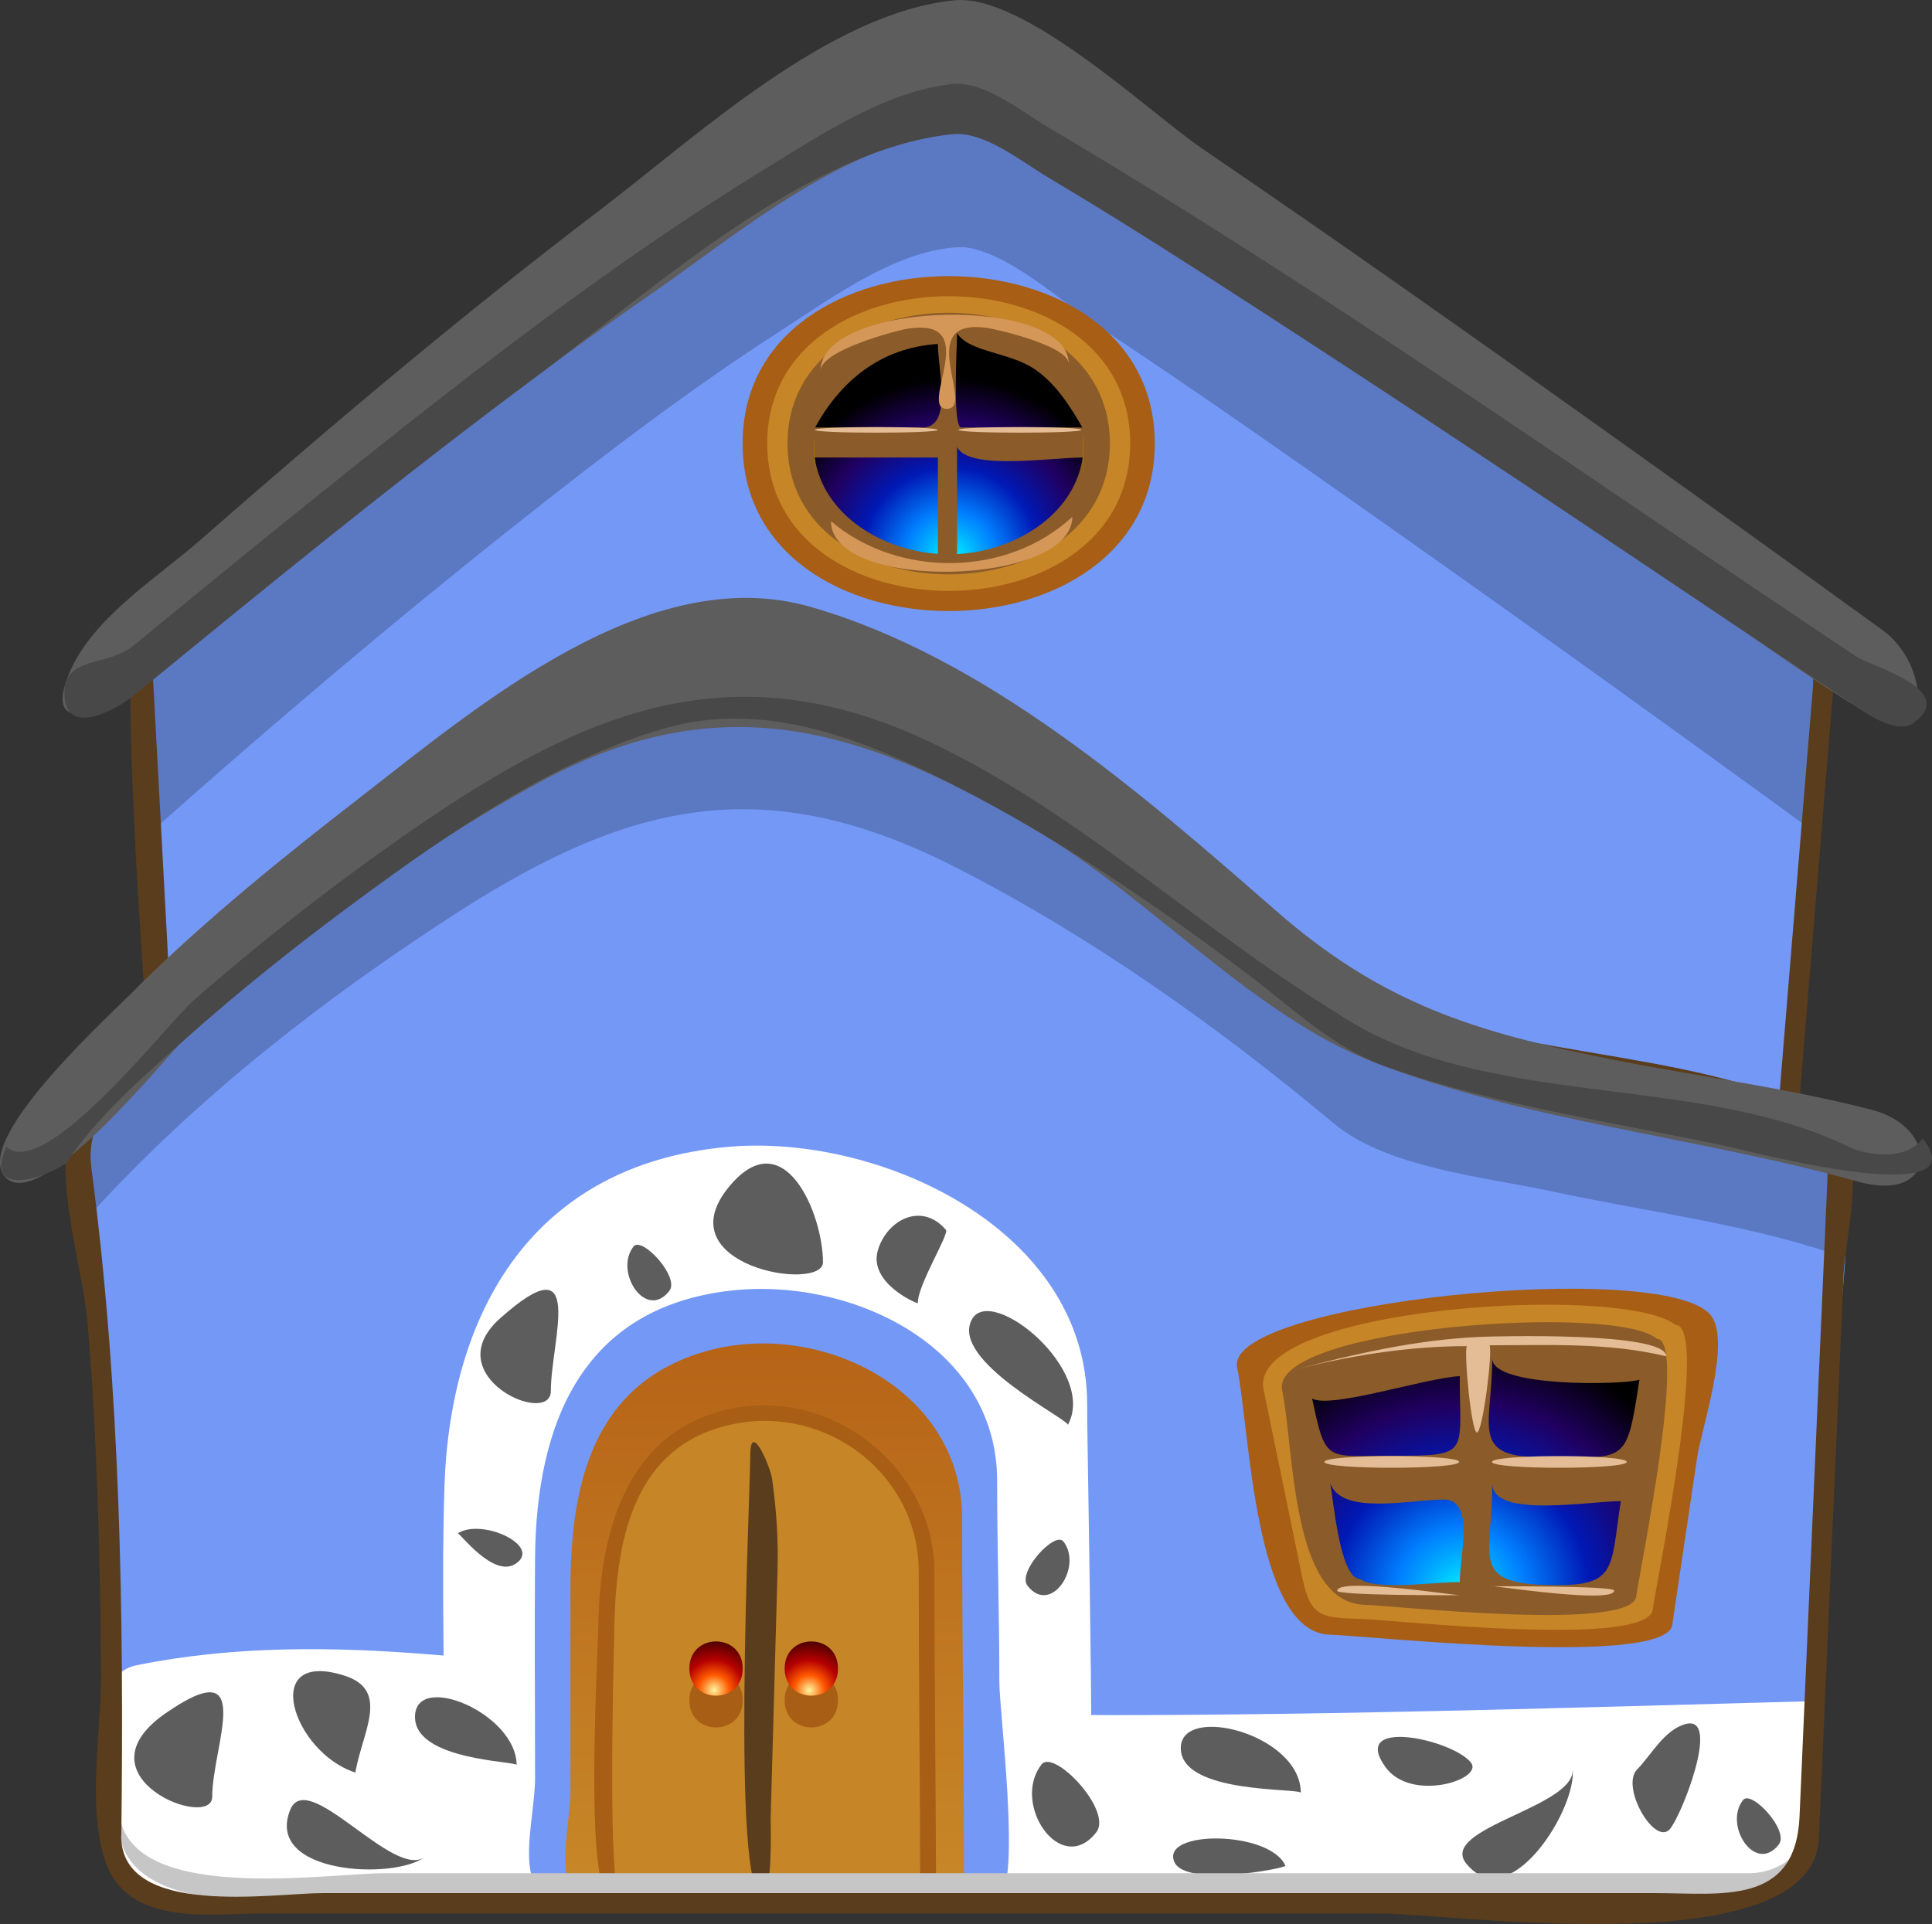 <?xml version="1.0"?>
<svg xmlns:rdf="http://www.w3.org/1999/02/22-rdf-syntax-ns#" xmlns="http://www.w3.org/2000/svg" xmlns:cc="http://web.resource.org/cc/" xmlns:dc="http://purl.org/dc/elements/1.1/" xmlns:sodipodi="http://inkscape.sourceforge.net/DTD/sodipodi-0.dtd" xmlns:svg="http://www.w3.org/2000/svg" id="Layer_1" style="enable-background:new 0 0 129.143 128.634" space="preserve" sodipodi:version="0.32" viewBox="0 0 129.143 128.634" version="1.1" sodipodi:docname="casa verde.svg" sodipodi:docbase="F:\openclip\svg da inviare">
  <rect x="0" y="0" width="129.143" height="128.634" fill="#333333" stroke="none"/>
  <sodipodi:namedview id="base" bordercolor="#666666" borderopacity="1.0" pagecolor="#ffffff"/>
  <path id="path3" fill="#7498f6" d="m118.88 82.416h-102.33c-5.645 0-4.979 0.422-5.298-5.48-0.555-10.285-1.11-20.57-1.665-30.856-0.298-5.529 3.482-6.924 7.698-10.557 8.835-7.612 17.833-15.081 27.262-21.951 5.172-3.769 10.674-7.941 16.739-10.167 3.634-1.333 5.623 0.418 8.696 2.37 12.306 7.813 24.112 16.46 35.951 24.952 4.639 3.328 9.27 6.668 13.889 10.024 2.667 1.937 2.312 1.901 2.029 5.329-0.98 12.111-1.98 24.224-2.97 36.336"/>
  <path id="path5" fill="#5b78c3" d="m64.411 16.521c2.918 0.271 6.686 3.755 9.002 5.287 5.79 3.83 11.48 7.805 17.155 11.8 10.236 7.2 20.403 14.501 30.517 21.874 0.268-3.251 2.809-11.773 0.007-13.813-5.392-3.921-10.8-7.823-16.221-11.707-12.616-9.042-25.402-19.962-39.387-26.842-4.007-1.973-11.19 3.79-14.252 5.803-8.415 5.532-16.316 11.868-24.075 18.274-5.637 4.655-11.194 9.408-16.659 14.264-2.862 2.543-0.586 10.534-0.392 14.156 8.09-7.2 16.363-14.209 24.857-20.927 5.573-4.409 11.248-8.736 17.229-12.584 3.386-2.179 7.977-5.585 12.22-5.585"/>
  <path id="path7" fill="#A85E14" d="m77.19 29.648c0 14.936-27.551 14.94-27.551 0 0-14.92 27.551-14.915 27.551 0"/>
  <path id="path9" fill="#C68526" d="m75.547 29.648c0 13.144-24.262 13.144-24.262 0 0-13.127 24.262-13.126 24.262 0"/>
  <path id="path11" fill="#8B5C29" d="m74.189 29.648c0 11.667-21.548 11.669-21.548 0 0.001-11.65 21.548-11.648 21.548 0"/>
  <radialGradient id="XMLID_28_" gradientUnits="userSpaceOnUse" cy="500" cx="-354.2" gradientTransform="matrix(7.117 0 0 -7.117 2584.4 3595.7)" r="1.677">
    <stop id="stop14" stop-color="#00F6FF" offset="0"/>
    <stop id="stop16" stop-color="#00A3FF" offset=".171"/>
    <stop id="stop18" stop-color="#0081FF" offset=".25"/>
    <stop id="stop20" stop-color="#0019B5" offset=".5"/>
    <stop id="stop22" stop-color="#200061" offset=".75"/>
    <stop id="stop24" offset="1"/>
  </radialGradient>
  <path id="path26" fill="url(#XMLID_28_)" d="m62.691 30.585h-8.236c0.586 3.913 4.583 6.2 8.236 6.442v-6.442m1.283-0.709v7.167c3.703-0.192 7.806-2.482 8.4-6.457-2.14-0.001-7.639 0.886-8.4-0.71m-1.283-6.881c-3.861 0.254-6.497 2.489-8.209 5.583h7.173c2.058 0 1.036-3.857 1.036-5.583m1.283-0.724c0 0.905-0.324 6.307 0.285 6.307h8.089c-0.737-1.3-1.73-2.891-3.15-3.872-1.713-1.186-4.418-1.143-5.224-2.435"/>
  <linearGradient id="XMLID_31_" y2="511.37" gradientUnits="userSpaceOnUse" y1="511.37" gradientTransform="matrix(0 -15.262 -15.262 0 7876.9 -3344.7)" x2="-216.75" x1="-223.33">
    <stop id="stop53" stop-color="#FFB600" offset="0"/>
    <stop id="stop55" offset="1"/>
  </linearGradient>
  <path id="path57" fill="url(#XMLID_31_)" d="m72.438 29.876c-0.156 5.68 0-3.787 0 0"/>
  <linearGradient id="XMLID_33_" y2="512.55" gradientUnits="userSpaceOnUse" y1="512.55" gradientTransform="matrix(0 -15.262 -15.262 0 7876.9 -3344.7)" x2="-217.56" x1="-222.93">
    <stop id="stop72" stop-color="#FFB600" offset="0"/>
    <stop id="stop74" offset="1"/>
  </linearGradient>
  <path id="path76" fill="url(#XMLID_33_)" d="m54.392 29.876c0-2.885 0.163 4.777 0 0"/>
  <path id="path90" fill="#D59758" d="m71.44 24.333c0-4.644-16.586-4.272-16.586 0.452 0-1.346 5.022-2.682 5.807-2.808 5.141-0.822 0.665 5.356 2.626 5.356 1.984 0-2.313-6.143 2.711-5.407 0.66 0.094 5.442 1.199 5.442 2.407"/>
  <path id="path92" fill="#D59758" d="m71.68 34.548c0 4.64-16.132 5.048-16.132 0.299 4.499 3.818 11.8 3.739 16.132-0.299"/>
  <path id="path94" fill="#E4BC96" d="m62.679 28.738c0 0.251-8.201 0.251-8.201 0 0.001-0.25 8.201-0.25 8.201 0"/>
  <path id="path96" fill="#E4BC96" d="m72.274 28.738c0 0.251-8.201 0.251-8.201 0 0-0.25 8.201-0.25 8.201 0"/>
  <path id="path98" fill="#5A3D1C" d="m8.945 41.941c-1.044 4.152 1.663 41.147 2.549 41.147h105.26c0.219 0 2.737 0.104 2.75-0.062 0.266-3.247 0.534-6.493 0.8-9.74 0.814-9.898 1.628-19.797 2.439-29.696 0.221-2.684-3.451-4.07-5.489-5.548-5.863-4.252-11.742-8.481-17.642-12.683-10.839-7.718-21.687-16.451-33.5-22.655-3.253-1.708-7.256 0.924-10.106 2.523-6.781 3.807-13.051 8.561-19.182 13.324-9.574 7.441-18.87 15.279-27.885 23.39m55.474-38.552c2.719 0.306 6.177 3.526 8.346 4.964 6.311 4.184 12.512 8.532 18.701 12.896 6.827 4.814 13.624 9.678 20.398 14.568 4.354 3.143 9.772 4.688 9.313 10.289-0.854 10.395-1.709 20.79-2.563 31.187-0.486 5.913-1.632 4.439-7.396 4.439h-97.616c-2.009 0-1.444-0.686-1.556-2.734-0.519-9.656-1.038-19.311-1.559-28.965-0.131-2.433-0.261-4.865-0.393-7.295 2.035-1.818 4.088-3.615 6.151-5.401 8.198-7.103 16.539-14.063 25.189-20.608 5.76-4.355 15.194-13.34 22.993-13.34"/>
  <path id="path100" fill="#7498f6" d="m120.92 122.73c0 6.242-10.286 4.512-14.15 4.512h-89.034c-6.521 0-10.295-0.35-10.275-8.264 0.024-8.599-0.044-17.22-0.573-25.803-0.288-4.653-3.435-14.27-1.087-18.637 4.426-8.239 14.976-16.008 22.229-21.557 9.917-7.584 19.47-13.581 31.711-7.903 10.542 4.892 20.084 12.553 28.631 20.356 3.439 3.143 9.959 3.95 14.298 4.982 6.051 1.438 12.422 2.333 18.288 4.448 4.621 1.666 1.337 16.483 1.164 20.402-0.4 9.152-0.8 18.312-1.2 27.462"/>
  <path id="path102" fill="#5b78c3" d="m122.82 77.203c-10.637-2.228-25.192-1.898-33.801-9.243-9.564-8.161-20.238-16.76-32.152-21.14-12.28-4.512-23.563 4.771-32.831 11.952-4.512 3.498-8.88 7.191-13.104 11.033-1.072 0.977-2.025 1.933-3.017 3.004-3.151 3.396-2.588 4.16-2.078 8.609 7.096-7.871 15.799-14.653 24.673-20.373 11.724-7.558 20.725-9.515 33.411-3.04 9.021 4.604 17.495 10.626 25.259 17.118 3.533 2.955 10.207 3.586 14.521 4.517 6.257 1.354 12.831 2.149 18.912 4.197 0.07-2.212 0.14-4.422 0.21-6.634"/>
  <path id="path104" fill="#fff" d="m73.804 114.66c-15.038 0-29.956-2.825-44.911-4.043-6.605-0.539-13.232-0.613-19.756 0.71-3.226 0.655-1.702 5.713-1.702 8.554 0 6.732 3.489 7.364 8.996 7.364h98.059c7.682 0 6.578-7.605 6.877-13.522-15.85 0.43-31.713 0.94-47.566 0.94"/>
  <path id="path106" fill="#fff" d="m72.669 93.879c0-11.737-13.956-18.127-24.06-17.202-12.98 1.188-18.524 10.995-18.901 22.744-0.185 5.805-0.016 11.641-0.016 17.447v9.222c0 1.419 1.434 0.808 2.695 0.808h40.25c0.708 0 0.032-28.879 0.032-33.021"/>
  <path id="path108" fill="#C68526" d="m50.836 106.3c0 0.704 0.088 6.454-1.529 6.454-2.258 0-2.258-12.906 0-12.906 1.617 0 1.529 5.746 1.529 6.456"/>
  <path id="path110" fill="#7498f6" d="m66.653 98.995c0-9.056-9.829-13.602-17.758-12.718-10.038 1.117-13.049 8.975-13.129 17.836-0.044 4.921 0 9.845 0 14.764 0 2.921-1.683 8.021 1.816 8.021h16.428c2.087 0 11.184 1.405 12.791 0 1.441-1.262 0-12.475 0-14.435 0.001-4.49-0.148-8.98-0.148-13.465"/>
  <linearGradient id="XMLID_35_" y2="465.84" gradientUnits="userSpaceOnUse" y1="465.84" gradientTransform="matrix(0 -119.33 -119.33 0 55641 -28279)" x2="-237.33" x1="-239.01">
    <stop id="stop113" stop-color="#FFFA5F" offset="0"/>
    <stop id="stop115" stop-color="#9F3300" offset="1"/>
  </linearGradient>
  <path id="path117" fill="url(#XMLID_35_)" d="m64.313 101.5c0-8.649-9.619-13.367-17.235-11.133-7.539 2.212-8.949 9.034-8.949 15.908v13.583c0 2.227-1.367 7.042 1.364 7.042 2.292 0 24.947 0.105 24.947-0.106 0-8.43-0.127-16.87-0.127-25.29"/>
  <path id="path119" fill="#A85E14" d="m62.457 105.08c0-6.848-6.643-12.185-13.334-10.95-7.14 1.314-8.999 8.114-9.121 14.343-0.052 2.698-0.989 18.425 0.897 18.425 2.05 0 21.666 0.12 21.666-0.122 0-7.24-0.108-14.48-0.108-21.7"/>
  <path id="path121" fill="#C68526" d="m61.411 105.05c0-6.416-6.033-11.074-12.271-9.869-6.942 1.341-7.988 7.99-8.082 13.877-0.035 2.188-0.493 17.844 0.477 17.844 1.948 0 19.974 0.128 19.974-0.129 0-7.24-0.098-14.49-0.098-21.72"/>
  <path id="path123" fill="#5A3D1C" d="m51.514 121.57c0 0.567 0.139 5.079-0.566 5.079-2.083 0-0.819-26.225-0.794-29.397 0.018-2.337 1.346 0.848 1.453 1.604 0.295 2.069 0.423 4.064 0.366 6.142-0.155 5.52-0.307 11.05-0.459 16.57"/>
  <path id="path125" fill="#5E5D5D" d="m55.011 84.38c0 2.038-10.714 0.249-6.238-5.092 3.659-4.368 6.238 1.901 6.238 5.092"/>
  <path id="path127" fill="#5E5D5D" d="m14.185 120.12c0 2.282-9.231-1.343-3.115-5.583 6.126-4.25 3.115 2.21 3.115 5.58"/>
  <path id="path129" fill="#5E5D5D" d="m36.821 92.985c0 2.447-7.691-0.993-3.409-4.833 5.832-5.227 3.409 1.484 3.409 4.833"/>
  <path id="path131" fill="#5E5D5D" d="m63.229 82.223c0.236 0.276-1.899 3.692-1.879 4.897 0.001 0.073-3.321-1.33-2.669-3.536 0.605-2.049 2.943-3.254 4.548-1.361"/>
  <path id="path133" fill="#5E5D5D" d="m23.05 112.03c3.045 0.986 1.157 3.786 0.703 6.471-4.189-1.34-6.445-8.32-0.703-6.47"/>
  <path id="path135" fill="#5E5D5D" d="m42.348 83.334c0.555-0.707 3.113 2.045 2.392 2.97-1.575 2.006-3.71-1.285-2.392-2.97"/>
  <path id="path137" fill="#5E5D5D" d="m116.51 120.34c0.555-0.708 3.114 2.043 2.393 2.971-1.57 2.01-3.71-1.29-2.39-2.97"/>
  <path id="path139" fill="#5E5D5D" d="m69.624 117.96c0.832-1.067 4.778 3.1 3.655 4.537-2.364 3.03-5.712-1.91-3.655-4.54"/>
  <path id="path141" fill="#5E5D5D" d="m71.078 103.05c-0.553-0.709-3.112 2.043-2.392 2.968 1.573 2 3.717-1.29 2.392-2.97"/>
  <path id="path143" fill="#5E5D5D" d="m85.919 124.73c0.071 0.164-6.67 1.465-7.42-0.25-0.941-2.17 6.408-2.1 7.42 0.25"/>
  <path id="path145" fill="#5E5D5D" d="m28.418 124.13c-2.086 1.601-7.869-6.016-9.023-3.127-1.718 4.3 6.977 4.71 9.023 3.13"/>
  <path id="path147" fill="#5E5D5D" d="m105.11 118.2c0.411 2.597-9.062 4.002-7.084 6.407 2.944 3.57 7.484-3.87 7.084-6.41"/>
  <path id="path149" fill="#5E5D5D" d="m98.329 117.84c0.861 1.121-4.006 2.688-5.728 0.284-2.402-3.36 4.55-1.82 5.728-0.28"/>
  <path id="path151" fill="#5E5D5D" d="m111.6 122.31c-1.038 1.062-3.285-2.869-2.17-4.014 0.96-0.98 1.82-2.656 3.248-3.039 2.41-0.64-0.34 6.29-1.08 7.05"/>
  <path id="path153" fill="#5E5D5D" d="m71.377 95.266c0.18-0.328-7.931-4.287-6.41-7.061 1.302-2.374 8.399 3.437 6.41 7.061"/>
  <path id="path155" fill="#5E5D5D" d="m86.95 119.86c0-0.339-8.021 0.117-8.021-2.994 0-2.98 8.021-0.94 8.021 2.99"/>
  <path id="path157" fill="#5E5D5D" d="m34.532 118c0-0.27-6.792-0.29-6.792-3.215 0.001-3.08 6.792-0.24 6.792 3.22"/>
  <path id="path159" fill="#5E5D5D" d="m30.6 102.51c0.108-0.068 2.36 2.99 3.843 2.047 1.857-1.18-2.198-3.09-3.843-2.05"/>
  <path id="path161" fill="#C6C6C6" d="m116.91 125.23h-91.17c-3.983 0-17.798 2.237-17.798-4.509-1.107 8.494 12.873 6.012 17.798 6.012h77.878c4.926 0 18.907 2.482 17.801-6.012 0 2.46-2.04 4.51-4.51 4.51"/>
  <path id="path163" fill="#A85E14" d="m49.645 113.67c0 2.419-3.565 2.419-3.565 0 0-2.42 3.565-2.42 3.565 0"/>
  <radialGradient id="XMLID_36_" gradientUnits="userSpaceOnUse" cy="564.03" cx="-568.76" gradientTransform="matrix(2.482 0 0 -2.482 1459.4 1512.9)" r="1.632">
    <stop id="stop166" stop-color="#FFF59E" offset="0"/>
    <stop id="stop168" stop-color="#FF5900" offset=".25"/>
    <stop id="stop170" stop-color="#B50000" offset=".5"/>
    <stop id="stop172" stop-color="#610000" offset=".75"/>
    <stop id="stop174" offset="1"/>
  </radialGradient>
  <path id="path176" fill="url(#XMLID_36_)" d="m49.645 111.55c0 2.417-3.565 2.416-3.565 0 0-2.42 3.565-2.42 3.565 0"/>
  <path id="path178" fill="#A85E14" d="m56.014 113.67c0 2.419-3.565 2.419-3.565 0 0-2.42 3.565-2.42 3.565 0"/>
  <radialGradient id="XMLID_37_" gradientUnits="userSpaceOnUse" cy="564.02" cx="-567.73" gradientTransform="matrix(2.482 0 0 -2.482 1463.2 1512.9)" r="1.634">
    <stop id="stop181" stop-color="#FFF59E" offset="0"/>
    <stop id="stop183" stop-color="#FF5900" offset=".25"/>
    <stop id="stop185" stop-color="#B50000" offset=".5"/>
    <stop id="stop187" stop-color="#610000" offset=".75"/>
    <stop id="stop189" offset="1"/>
  </radialGradient>
  <path id="path191" fill="url(#XMLID_37_)" d="m56.014 111.55c0 2.417-3.565 2.417-3.565 0s3.565-2.42 3.565 0"/>
  <path id="path193" fill="#A85E14" d="m111.8 108.52c0 3.025-20.145 0.854-22.932 0.762-5.048-0.164-5.321-13.73-6.173-17.863-0.901-4.38 28.563-7.317 31.653-3.498 1.399 1.729-0.626 7.623-0.902 9.493-0.55 3.698-1.1 7.408-1.65 11.108"/>
  <path id="path195" fill="#C68526" d="m110.49 107.51c0 2.729-17.199 0.794-19.53 0.718-2.497-0.082-3.347-0.037-3.888-2.663-0.869-4.22-1.74-8.44-2.609-12.662-1.14-5.532 23.999-7.126 27.537-4.328 2.26-0.008-1.19 16.77-1.51 18.93"/>
  <path id="path197" fill="#8B5C29" d="m109.38 106.65c0 2.485-15.996 0.706-18.187 0.634-4.897-0.164-4.672-10.359-5.486-14.331-0.868-4.224 22.372-5.845 25.046-3.444 2.04 0.002-1.09 15.185-1.37 17.145"/>
  <radialGradient id="XMLID_38_" gradientUnits="userSpaceOnUse" cy="485.35" cx="-317.29" gradientTransform="matrix(10.376 0 0 -10.018 3389.8 4968.9)" r="1.685">
    <stop id="stop200" stop-color="#00F6FF" offset="0"/>
    <stop id="stop202" stop-color="#00A3FF" offset=".171"/>
    <stop id="stop204" stop-color="#0081FF" offset=".25"/>
    <stop id="stop206" stop-color="#0019B5" offset=".5"/>
    <stop id="stop208" stop-color="#200061" offset=".75"/>
    <stop id="stop210" offset="1"/>
  </radialGradient>
  <path id="path212" fill="url(#XMLID_38_)" d="m97.576 91.997c-2.476 0.161-8.557 2.187-9.868 1.507 0.927 4.343 0.89 3.819 5.342 3.819 5.28 0 4.526-0.064 4.526-5.326"/>
  <radialGradient id="XMLID_39_" gradientUnits="userSpaceOnUse" cy="485.34" cx="-317.32" gradientTransform="matrix(10.376 0 0 -10.019 3389.8 4969)" r="1.697">
    <stop id="stop215" stop-color="#00F6FF" offset="0"/>
    <stop id="stop217" stop-color="#00A3FF" offset=".171"/>
    <stop id="stop219" stop-color="#0081FF" offset=".25"/>
    <stop id="stop221" stop-color="#0019B5" offset=".5"/>
    <stop id="stop223" stop-color="#200061" offset=".75"/>
    <stop id="stop225" offset="1"/>
  </radialGradient>
  <path id="path227" fill="url(#XMLID_39_)" d="m99.749 90.82c0 4.401-1.529 6.593 3.181 6.593 5.869 0 5.76 0.64 6.657-5.176-0.86 0.342-9.838 0.562-9.841-1.417"/>
  <radialGradient id="XMLID_40_" gradientUnits="userSpaceOnUse" cy="485.26" cx="-317.21" gradientTransform="matrix(10.381 0 0 -10.024 3390.9 4970.8)" r="1.73">
    <stop id="stop230" stop-color="#00F6FF" offset="0"/>
    <stop id="stop232" stop-color="#00A3FF" offset=".171"/>
    <stop id="stop234" stop-color="#0081FF" offset=".25"/>
    <stop id="stop236" stop-color="#0019B5" offset=".5"/>
    <stop id="stop238" stop-color="#200061" offset=".75"/>
    <stop id="stop240" offset="1"/>
  </radialGradient>
  <path id="path242" fill="url(#XMLID_40_)" d="m88.915 99.148c0.203 0.953 0.631 6.413 1.992 6.413 1.121 0.809 5.221 0.165 6.669 0.211 0-1.755 1.029-5.521-1.063-5.521-2.25 0-6.842 1.09-7.598-1.102"/>
  <radialGradient id="XMLID_41_" gradientUnits="userSpaceOnUse" cy="485.37" cx="-317.26" gradientTransform="matrix(10.377 0 0 -10.02 3389.6 4969.7)" r="1.696">
    <stop id="stop245" stop-color="#00F6FF" offset="0"/>
    <stop id="stop247" stop-color="#00A3FF" offset=".171"/>
    <stop id="stop249" stop-color="#0081FF" offset=".25"/>
    <stop id="stop251" stop-color="#0019B5" offset=".5"/>
    <stop id="stop253" stop-color="#200061" offset=".75"/>
    <stop id="stop255" offset="1"/>
  </radialGradient>
  <path id="path257" fill="url(#XMLID_41_)" d="m99.749 99.238c0 4.737-1.474 6.562 3.522 6.723 4.896 0.157 4.351-0.94 5.071-5.605-2.14 0-8.486 1.15-8.591-1.122"/>
  <linearGradient id="XMLID_45_" y2="474.82" gradientUnits="userSpaceOnUse" y1="474.82" gradientTransform="matrix(0 -49.821 -49.821 0 23764 -11613)" x2="-233.93" x1="-235.63">
    <stop id="stop296" stop-color="#FFB600" offset="0"/>
    <stop id="stop298" offset="1"/>
  </linearGradient>
  <path id="path300" fill="url(#XMLID_45_)" d="m108.52 99.238c-0.058 0.372-0.117 0.745-0.174 1.117 0.01-0.11 0.15-1.006 0.17-1.122"/>
  <path id="path314" fill="#E4BC96" d="m99.005 89.372c-4.415 0.19-8.498 1.161-12.736 2.265 3.818-0.987 7.824-1.643 11.775-1.643-0.192 0.544 0.312 5.774 0.68 5.774 0.382 0 1.051-5.284 0.849-5.832 3.931 0 7.95-0.196 11.803 0.737 0-1.656-11.443-1.34-12.375-1.301"/>
  <path id="path316" fill="#E4BC96" d="m99.657 106.04c-0.129-0.096 8.237 1.229 8.237 0.294 0.01-0.32-7.85-0.28-8.233-0.29m-2.037 0.6c0.13 0.094-8.236-1.23-8.236-0.297 0 0.33 7.858 0.3 8.236 0.3"/>
  <path id="path318" fill="#E4BC96" d="m97.535 97.735c0 0.521-9.008 0.522-9.008 0 0-0.521 9.008-0.52 9.008 0"/>
  <path id="path320" fill="#E4BC96" d="m108.74 97.735c0 0.522-9.009 0.521-9.009 0 0.003-0.52 9.009-0.521 9.009 0"/>
  <path id="path322" fill="#5A3D1C" d="m12.967 65.148c-2.77 3-7.062 6.244-8.256 10.217-1.094 3.637 0.832 9.396 1.141 13.071 0.653 7.765 0.833 15.565 0.904 23.354 0.035 3.748-0.953 8.919 0.265 12.576 1.497 4.495 7.037 3.553 10.708 3.553h74.448c5.071 0 29.246 3.545 29.413-5.159 0.55-12.557 1.1-25.113 1.651-37.67 0.102-2.345 1.809-8.988-0.894-10.365-9.925-5.057-22.446-3.649-32.363-9.015-5.236-2.833-9.73-8.206-14.54-11.752-7.048-5.195-15.719-11.554-24.747-12.312-13.593-1.139-28.868 14.7-37.733 23.502m-4.854 57.582c0.177-14.918-0.054-29.918-2.012-44.727-0.796-6.021 9.392-13.533 13.808-17.428 7.592-6.699 19.66-18.523 30.716-17.574 11.657 1.005 23.063 10.962 31.684 18.099 2.216 1.834 4.339 4.299 6.872 5.707 7.802 4.338 17.851 5.191 26.416 7.268 4.041 0.98 6.74 0.618 6.558 4.758-0.202 4.638-0.405 9.276-0.609 13.913-0.417 9.565-0.836 19.129-1.254 28.694-0.262 5.989-5.234 5.121-9.672 5.121h-89.037c-3.335 0-13.48 1.69-13.48-3.83"/>
  <path id="path324" fill="#5E5D5D" d="m12.074 69.736c7.364-6.562 15.375-12.775 24.063-17.479 12.348-6.687 21.998-3.407 33.542 3.521 7.317 4.391 14.157 12.103 22.065 15.201 10.288 4.029 21.811 5.024 32.422 8.008 5.394 1.516 5.506-3.617 0.954-4.792-5.623-1.453-11.442-2.204-17.138-3.322-9.492-1.866-15.63-3.814-22.707-10.002-8.983-7.852-19.425-16.965-31.123-20.307-10.826-3.091-22.18 6.624-30.116 12.774-5.068 3.929-10.16 8.037-14.74 12.543-1.41 1.524-11.1 10.084-9 12.742 2.163 2.738 10.53-7.636 11.78-8.887"/>
  <path id="path326" fill="#494848" d="m123.8 76.775c-10.463-5.205-24.701-2.415-34.562-9.134-9.191-5.647-16.865-13.104-26.759-17.886-13.905-6.719-24.064-1.92-36.054 6.518-4.665 3.283-9.157 6.829-13.455 10.579-1.747 1.523-9.965 12.172-12.544 9.807-1.487 3.404 2.418 2.175 3.988 1.114 1.954-2.997 5.081-5.726 7.721-8.089 3.733-3.344 7.669-6.479 11.702-9.45 6.204-4.573 12.998-9.31 20.474-11.51 6.826-2.009 13.553 0.753 19.614 3.846 6.869 3.505 13.293 7.891 19.439 12.531 3.11 2.348 5.744 4.981 9.473 6.278 7.317 2.543 15.131 3.672 22.687 5.268 0.806 0.17 16.963 4.465 12.996-0.537-1.06 1.401-3.28 1.201-4.72 0.665"/>
  <path id="path328" fill="#5E5D5D" d="m64.308 8.936c2.159 0.18 4.773 2.336 6.551 3.4 4.775 2.859 9.456 5.878 14.124 8.907 10.349 6.712 20.599 13.576 30.838 20.454 2.824 1.896 5.598 3.933 8.508 5.695 5.096 3.086 4.641-2.995 1.536-5.246-5.753-4.171-11.526-8.317-17.311-12.446-9.349-6.67-18.715-13.308-28.202-19.772-3.524-2.402-11.888-10.371-16.555-9.909-8.36 0.826-17.274 9.131-23.613 13.958-9.216 7.013-18.082 14.491-26.79 22.122-2.86 2.507-7.081 5.116-8.684 8.724-2.357 5.305 3.841 1.991 5.454 0.667 3.072-2.523 6.145-5.043 9.241-7.535 7.931-6.385 15.968-12.665 24.343-18.459 5.439-3.763 13.498-10.56 20.554-10.56"/>
  <path id="path330" fill="#494848" d="m124.02 43.849c-17.89-11.911-35.487-24.427-54-35.366-1.694-1.001-4.231-3.083-6.339-2.866-4.395 0.449-8.747 3.35-12.409 5.592-11.222 6.879-21.624 15.15-31.862 23.393-3.522 2.835-7.011 5.708-10.508 8.574-1.732 1.417-4.597 0.648-4.597 3.176 0 2.983 3.44 1.125 4.597 0.176 8.85-7.248 17.707-14.486 26.894-21.309 7.547-5.608 18.055-15.245 27.884-16.25 2.107-0.216 4.645 1.865 6.339 2.867 4.646 2.746 9.188 5.669 13.72 8.601 10.079 6.518 20.059 13.189 30.024 19.877 3.258 2.188 6.511 4.383 9.775 6.562 0.984 0.657 3.173 2.313 4.359 1.464 3.15-2.258-3.05-3.848-3.88-4.491"/>
</svg>
